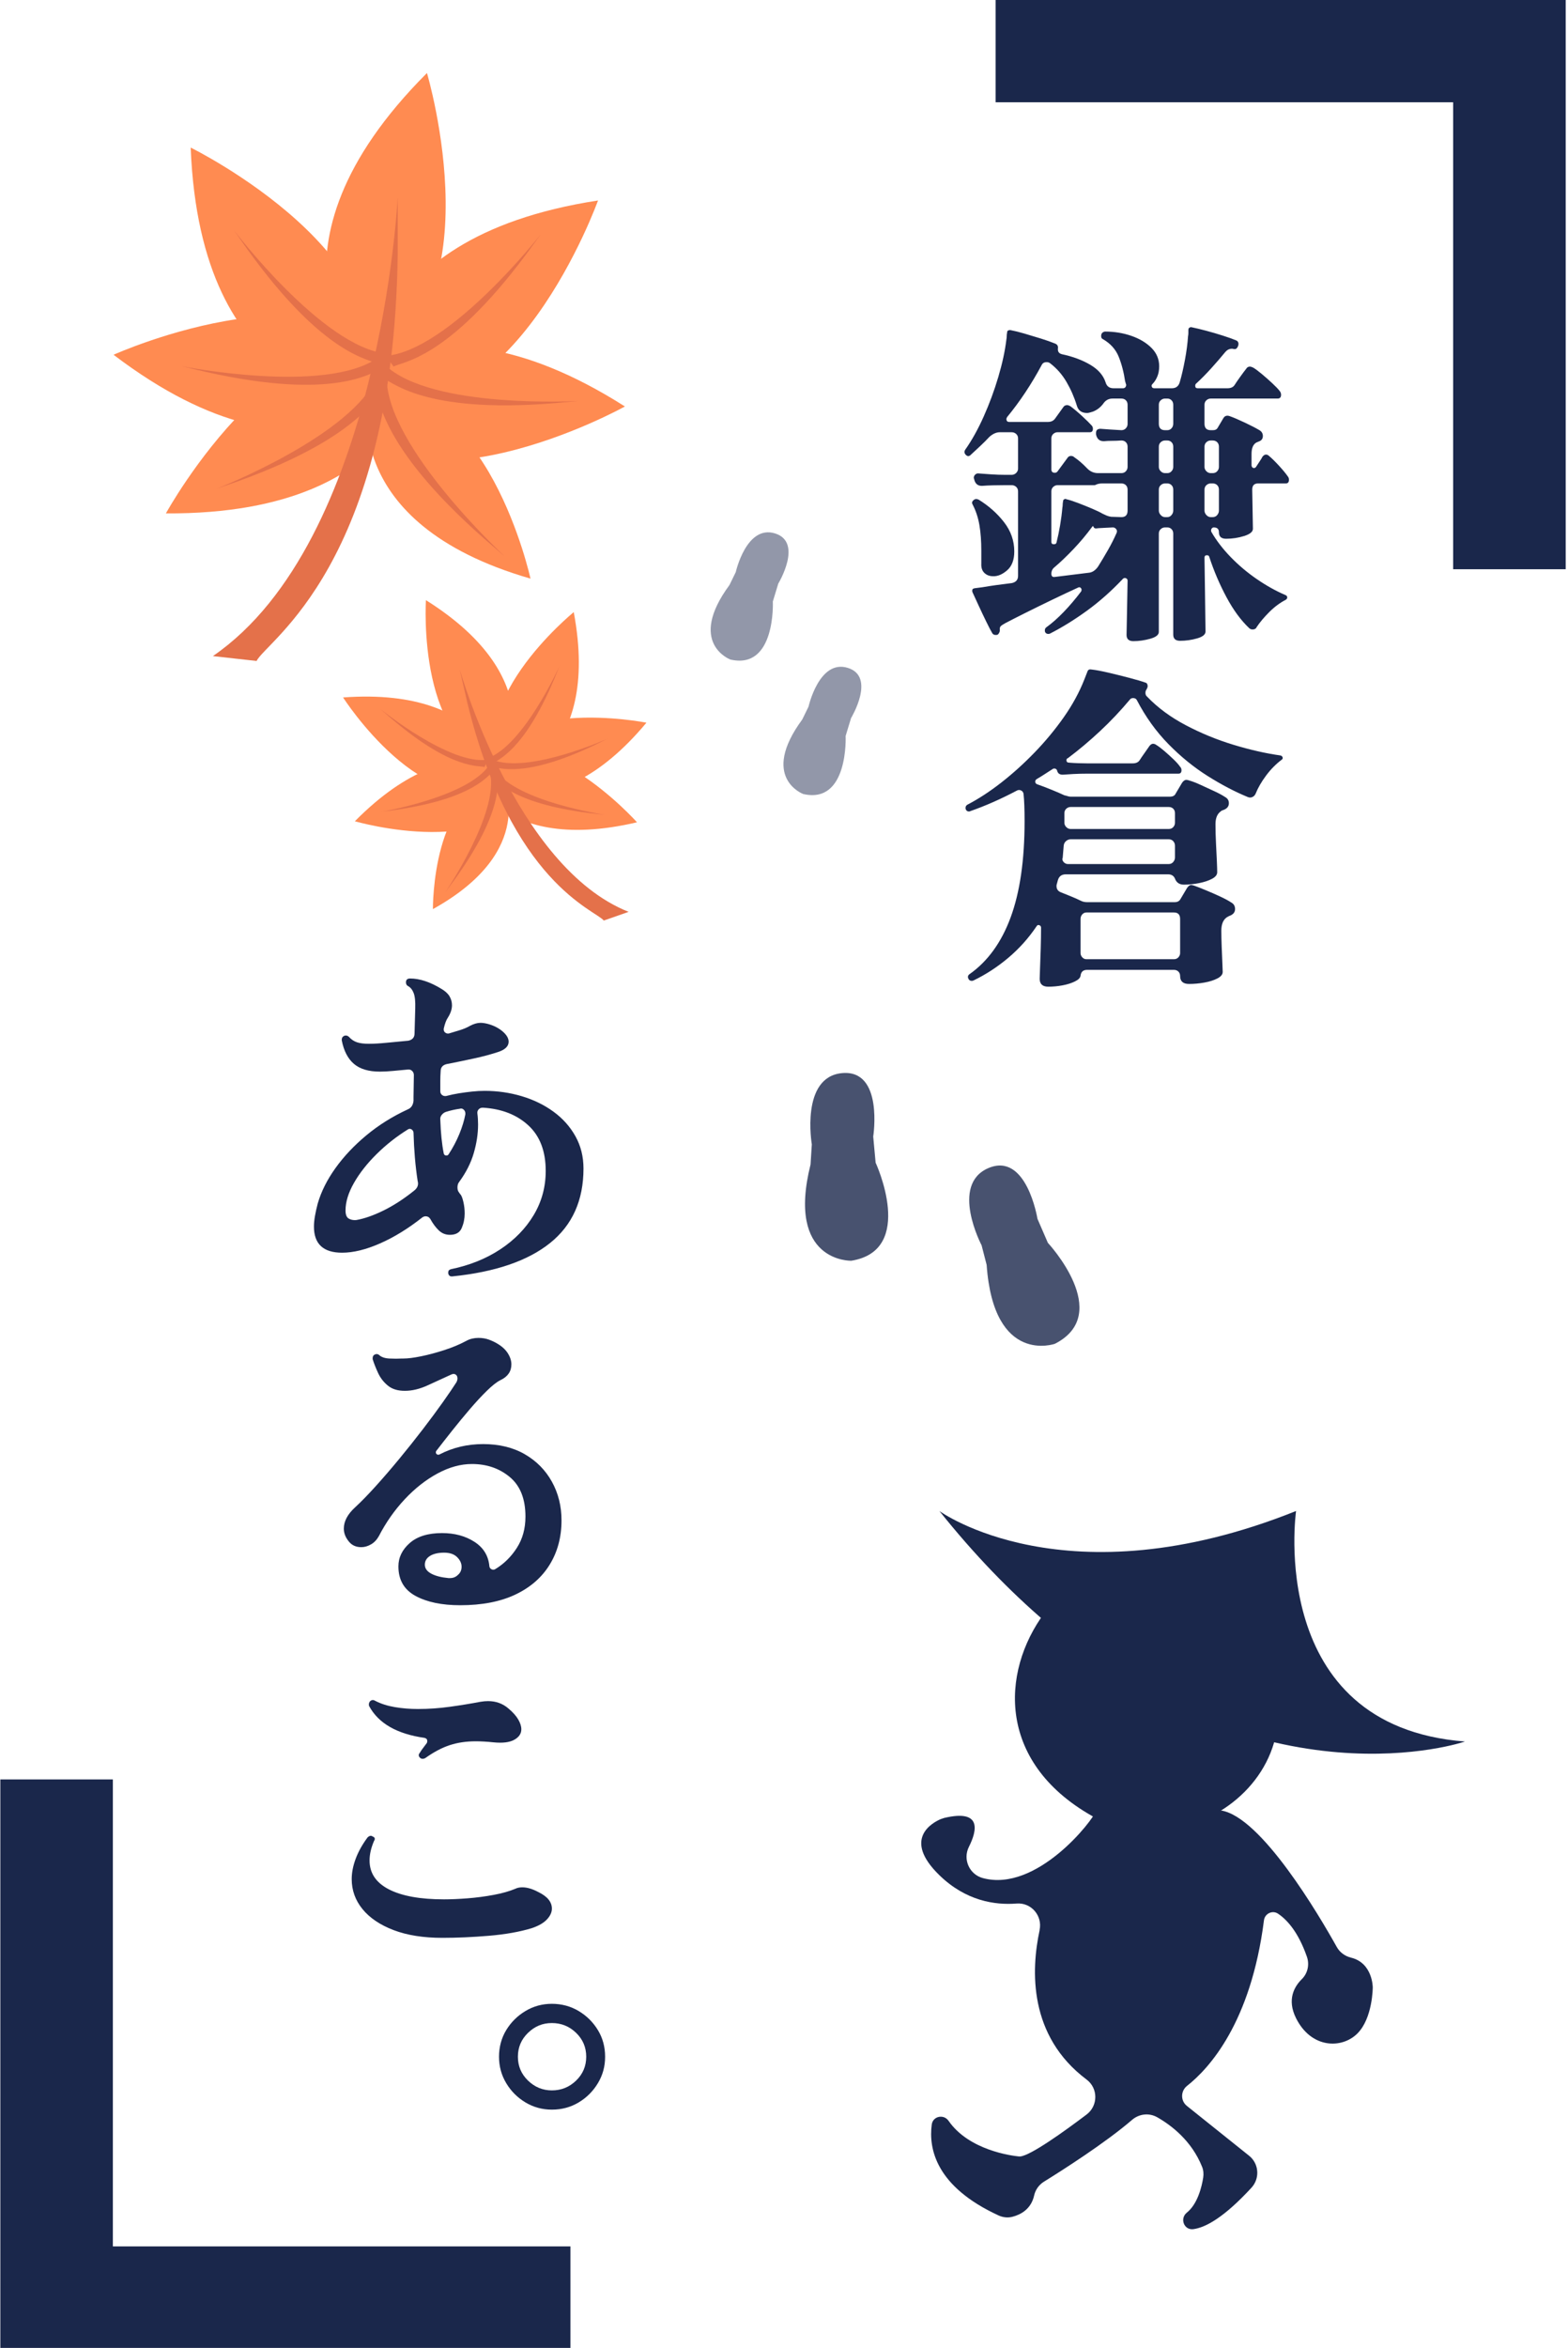 <?xml version="1.0" encoding="UTF-8"?>
<svg id="_レイヤー_6" data-name="レイヤー 6" xmlns="http://www.w3.org/2000/svg" viewBox="0 0 274 410">
  <defs>
    <style>
      .cls-1 {
        fill: #ff5b0a;
      }

      .cls-2 {
        fill: none;
      }

      .cls-3 {
        opacity: .8;
      }

      .cls-4 {
        fill: #1a274b;
      }

      .cls-5 {
        fill: #d93700;
      }

      .cls-6 {
        opacity: .71;
      }

      .cls-7 {
        opacity: .6;
      }
    </style>
  </defs>
  <g>
    <path class="cls-4" d="M79.04,222.89h-.12c-.32,0-.52-.18-.6-.54v-.12c0-.32.16-.52.48-.6,3.28-.68,6.16-1.84,8.64-3.48s4.42-3.63,5.82-5.97c1.4-2.34,2.1-4.91,2.1-7.71,0-3.44-1.01-6.09-3.03-7.95-2.02-1.86-4.65-2.89-7.89-3.09h-.12c-.28,0-.51.1-.69.3-.18.2-.25.44-.21.72.04.28.07.59.09.93.02.34.03.67.03.99,0,1.6-.25,3.26-.75,4.98-.5,1.72-1.35,3.4-2.55,5.04-.2.24-.3.56-.3.96,0,.36.08.64.24.84.16.24.28.4.36.48.16.24.31.67.45,1.29.14.62.21,1.27.21,1.95,0,.88-.17,1.72-.51,2.52-.34.8-1.03,1.2-2.07,1.2-.76,0-1.41-.26-1.95-.78-.54-.52-1.03-1.18-1.47-1.98-.2-.32-.48-.48-.84-.48-.16,0-.34.06-.54.18-2.48,1.96-4.95,3.48-7.41,4.56s-4.67,1.62-6.63,1.62c-3.28,0-4.92-1.52-4.92-4.56,0-.56.06-1.18.18-1.86.12-.68.28-1.4.48-2.16.6-2.08,1.63-4.14,3.09-6.18s3.26-3.95,5.4-5.73c2.14-1.78,4.55-3.29,7.23-4.53.6-.24.94-.74,1.02-1.5v-.66l.06-3.84c0-.28-.1-.52-.3-.72-.2-.2-.46-.28-.78-.24-.88.08-1.74.16-2.58.24-.84.08-1.6.12-2.28.12-1.96,0-3.47-.45-4.53-1.35-1.06-.9-1.77-2.27-2.13-4.11v-.12c0-.32.14-.54.42-.66.04-.04.14-.06.3-.06.2,0,.38.08.54.24.4.44.86.75,1.38.93.52.18,1.22.27,2.1.27s1.88-.06,3.12-.18l3.78-.36c.72-.16,1.08-.58,1.08-1.26l.12-4.38c.04-1.2-.05-2.09-.27-2.67-.22-.58-.55-.99-.99-1.23-.24-.12-.36-.34-.36-.66,0-.44.24-.66.72-.66,1.68,0,3.5.6,5.46,1.8.68.4,1.16.84,1.44,1.32.28.48.42,1,.42,1.56,0,.68-.24,1.4-.72,2.16-.28.4-.52,1.04-.72,1.92v.18c0,.2.09.37.27.51.18.14.39.19.63.15.68-.2,1.34-.4,1.98-.6.64-.2,1.2-.44,1.68-.72.68-.36,1.3-.54,1.86-.54.36,0,.78.06,1.26.18,1.04.28,1.91.72,2.61,1.32.7.6,1.05,1.2,1.05,1.8,0,.8-.62,1.4-1.86,1.8-1.2.4-2.58.77-4.14,1.11-1.56.34-3.16.67-4.8.99-.72.16-1.08.58-1.08,1.26-.04.56-.06,1.13-.06,1.71v1.77c0,.28.1.5.3.66.2.16.44.22.72.18.76-.2,1.52-.36,2.28-.48.76-.12,1.52-.22,2.28-.3.36-.04.72-.07,1.08-.09.36-.02.72-.03,1.08-.03,2.24,0,4.4.31,6.48.93,2.08.62,3.93,1.52,5.55,2.7,1.62,1.18,2.9,2.61,3.84,4.29.94,1.68,1.41,3.56,1.41,5.64,0,5.56-1.95,9.9-5.85,13.02-3.9,3.12-9.59,5.06-17.07,5.82ZM62.24,213.05c1.4-.24,2.98-.79,4.74-1.65,1.76-.86,3.54-2.01,5.34-3.45.64-.48.86-1.06.66-1.74-.4-2.6-.64-5.42-.72-8.46-.04-.24-.16-.42-.36-.54s-.4-.12-.6,0c-2,1.24-3.83,2.68-5.49,4.32-1.66,1.64-2.98,3.32-3.96,5.04-.98,1.72-1.47,3.32-1.47,4.8,0,.72.18,1.19.54,1.41.36.22.8.31,1.32.27ZM78.38,201.59c.76-1.16,1.39-2.35,1.89-3.57.5-1.22.85-2.37,1.05-3.45v-.12c0-.28-.1-.51-.3-.69-.2-.18-.42-.23-.66-.15-.84.12-1.64.3-2.4.54-.28.08-.53.25-.75.51-.22.26-.31.55-.27.87.04,1.16.11,2.23.21,3.21.1.98.23,1.87.39,2.67.04.2.16.32.36.36.2.04.36-.02.48-.18Z"/>
    <path class="cls-4" d="M80.42,280.31c-3.2,0-5.8-.54-7.8-1.62-2-1.08-3-2.8-3-5.16,0-1.56.66-2.92,1.98-4.08,1.32-1.16,3.2-1.74,5.64-1.74,2.2,0,4.09.51,5.67,1.53,1.58,1.02,2.45,2.45,2.61,4.29.04.24.17.41.39.51.22.1.43.09.63-.03,1.52-.92,2.78-2.16,3.78-3.72s1.5-3.38,1.5-5.46c0-3.08-.91-5.38-2.73-6.9-1.82-1.52-4.03-2.28-6.63-2.28-1.96,0-3.96.55-6,1.65-2.04,1.1-3.95,2.6-5.73,4.5-1.78,1.9-3.29,4.05-4.53,6.45-.36.64-.82,1.12-1.38,1.44-.56.32-1.12.48-1.68.48-.92,0-1.64-.32-2.16-.96-.6-.72-.9-1.48-.9-2.28,0-1.28.66-2.52,1.98-3.72,1.04-.96,2.23-2.18,3.57-3.66,1.34-1.48,2.72-3.08,4.14-4.8,1.42-1.72,2.79-3.44,4.11-5.16,1.32-1.72,2.49-3.3,3.51-4.74,1.02-1.44,1.81-2.6,2.37-3.48.12-.24.18-.46.18-.66,0-.32-.11-.55-.33-.69-.22-.14-.49-.13-.81.03-1.24.56-2.57,1.17-3.99,1.83-1.42.66-2.77.99-4.05.99s-2.23-.3-2.97-.9c-.74-.6-1.31-1.33-1.71-2.19-.4-.86-.72-1.67-.96-2.43v-.18c0-.28.1-.48.3-.6.16-.08.28-.12.36-.12.2,0,.36.06.48.18.4.36.99.56,1.77.6.78.04,1.53.04,2.25,0h.24c.76,0,1.78-.13,3.06-.39,1.28-.26,2.63-.62,4.05-1.08,1.42-.46,2.69-.99,3.81-1.59.36-.2.72-.34,1.08-.42.36-.08.72-.12,1.08-.12.68,0,1.29.1,1.83.3.54.2,1.01.42,1.41.66.84.48,1.47,1.05,1.89,1.71.42.66.63,1.31.63,1.95,0,1.24-.64,2.16-1.92,2.76-.64.32-1.43.94-2.37,1.86-.94.92-1.94,2-3,3.24-1.06,1.24-2.09,2.49-3.09,3.75-1,1.26-1.9,2.41-2.7,3.45-.08.08-.12.18-.12.3,0,.16.07.28.21.36.14.08.29.08.45,0,2.32-1.2,4.86-1.8,7.62-1.8s5.22.59,7.26,1.77c2.04,1.18,3.62,2.78,4.74,4.8,1.12,2.02,1.68,4.27,1.68,6.75,0,2.92-.69,5.5-2.07,7.74-1.38,2.24-3.38,3.98-6,5.22-2.62,1.24-5.83,1.86-9.63,1.86ZM78.38,275.57h.24c.56,0,1.02-.18,1.38-.54.44-.36.66-.84.66-1.44s-.26-1.16-.78-1.68c-.52-.52-1.28-.78-2.28-.78s-1.86.19-2.46.57c-.6.38-.9.89-.9,1.53s.37,1.16,1.11,1.56c.74.4,1.75.66,3.03.78Z"/>
    <path class="cls-4" d="M77.3,338.39c-3.32,0-6.16-.45-8.52-1.35-2.36-.9-4.17-2.12-5.43-3.66-1.26-1.54-1.89-3.29-1.89-5.25,0-1.12.23-2.3.69-3.54.46-1.24,1.15-2.48,2.07-3.72.32-.32.62-.38.9-.18.4.16.48.42.24.78-.52,1.2-.78,2.34-.78,3.42,0,2.2,1.13,3.88,3.39,5.04,2.26,1.16,5.47,1.74,9.63,1.74,1.2,0,2.57-.06,4.11-.18,1.54-.12,3.06-.32,4.56-.6,1.5-.28,2.77-.64,3.81-1.08.32-.16.72-.24,1.2-.24.84,0,1.78.28,2.82.84,1.56.76,2.34,1.72,2.34,2.88,0,.64-.29,1.27-.87,1.89-.58.62-1.47,1.13-2.67,1.53-2.12.64-4.61,1.08-7.47,1.32-2.86.24-5.57.36-8.13.36ZM74.3,307.01c-.16.08-.3.12-.42.12-.2,0-.36-.06-.48-.18-.28-.28-.3-.56-.06-.84.16-.28.35-.56.57-.84.22-.28.43-.56.63-.84.08-.08.12-.22.12-.42,0-.28-.16-.46-.48-.54-4.8-.68-8.02-2.52-9.66-5.52-.04-.08-.06-.18-.06-.3,0-.2.06-.38.18-.54.28-.28.58-.32.9-.12,1,.52,2.15.89,3.45,1.11,1.3.22,2.65.33,4.05.33,1.84,0,3.7-.13,5.58-.39,1.88-.26,3.66-.55,5.34-.87.24-.04.47-.07.69-.09.22-.02.43-.03.63-.03,1.4,0,2.6.44,3.6,1.32.76.64,1.32,1.27,1.68,1.89.36.62.54,1.19.54,1.71,0,.76-.41,1.37-1.23,1.83-.82.46-2.03.61-3.63.45-1.12-.12-2.16-.18-3.12-.18-1.64,0-3.14.22-4.5.66-1.36.44-2.8,1.2-4.32,2.28Z"/>
    <path class="cls-4" d="M96.44,368.39c-1.68,0-3.22-.42-4.62-1.26s-2.52-1.96-3.36-3.36c-.84-1.4-1.26-2.94-1.26-4.62s.42-3.27,1.26-4.65,1.96-2.49,3.36-3.33,2.94-1.26,4.62-1.26,3.28.42,4.68,1.26c1.4.84,2.52,1.95,3.36,3.33s1.26,2.93,1.26,4.65-.42,3.22-1.26,4.62c-.84,1.4-1.96,2.52-3.36,3.36-1.4.84-2.96,1.26-4.68,1.26ZM96.44,365.03c1.64,0,3.05-.57,4.23-1.71,1.18-1.14,1.77-2.53,1.77-4.17s-.59-3.03-1.77-4.17c-1.18-1.14-2.59-1.71-4.23-1.71s-2.99.57-4.17,1.71-1.77,2.53-1.77,4.17.59,3.03,1.77,4.17,2.57,1.71,4.17,1.71Z"/>
  </g>
  <g>
    <path class="cls-4" d="M198.06,111.96c-.8,0-1.2-.36-1.2-1.08,0-.24.02-1.24.06-3,.04-1.76.08-3.92.12-6.48,0-.2-.09-.34-.27-.42-.18-.08-.35-.06-.51.06-2.04,2.16-4.15,4.03-6.33,5.61-2.18,1.58-4.33,2.91-6.45,3.99-.08.04-.18.06-.3.06-.24,0-.42-.1-.54-.3-.04-.08-.06-.18-.06-.3,0-.24.08-.42.24-.54,1-.72,2.02-1.62,3.06-2.7,1.04-1.08,2.06-2.28,3.06-3.6l.06-.24c0-.16-.06-.29-.18-.39-.12-.1-.26-.11-.42-.03-1.4.64-2.93,1.36-4.59,2.16-1.66.8-3.21,1.56-4.65,2.28s-2.58,1.3-3.42,1.74c-.44.24-.73.43-.87.57-.14.14-.19.37-.15.69,0,.28-.12.54-.36.78-.08.04-.2.06-.36.06-.28,0-.48-.1-.6-.3-.24-.4-.59-1.07-1.05-2.01-.46-.94-.92-1.91-1.38-2.91-.46-1-.81-1.76-1.05-2.28-.04-.16-.04-.3,0-.42.04-.12.18-.2.42-.24l1.38-.18c.68-.12,1.45-.24,2.31-.36.86-.12,1.79-.24,2.79-.36.72-.16,1.08-.58,1.08-1.26v-14.76c0-.32-.11-.58-.33-.78-.22-.2-.49-.3-.81-.3h-1.02c-.76,0-1.51.01-2.25.03-.74.02-1.35.05-1.83.09h-.12c-.64,0-1.06-.32-1.26-.96l-.06-.24-.06-.18c0-.24.09-.44.27-.6.18-.16.39-.22.63-.18.56.04,1.26.09,2.1.15.84.06,1.7.09,2.58.09h1.02c.32,0,.59-.11.81-.33.22-.22.33-.47.33-.75v-5.28c0-.32-.11-.58-.33-.78-.22-.2-.49-.3-.81-.3h-2.04c-.6,0-1.2.26-1.8.78-.52.56-1.06,1.1-1.62,1.62-.56.52-1.12,1.04-1.68,1.56-.28.28-.56.28-.84,0-.28-.28-.32-.58-.12-.9,1.16-1.64,2.24-3.58,3.24-5.82,1-2.24,1.85-4.54,2.55-6.9.7-2.36,1.17-4.54,1.41-6.54.04-.2.06-.4.06-.6s.02-.38.06-.54c0-.24.06-.38.18-.42.16-.08.32-.1.48-.06.64.12,1.44.32,2.4.6.96.28,1.92.57,2.88.87.96.3,1.78.59,2.46.87.4.16.56.46.48.9v.12c0,.44.24.72.72.84,1.88.4,3.52,1.01,4.92,1.83,1.4.82,2.3,1.85,2.7,3.09.2.68.66,1.02,1.38,1.02h1.68c.2,0,.35-.09.45-.27.1-.18.11-.35.03-.51-.04-.08-.06-.15-.06-.21s-.02-.11-.06-.15c-.24-1.64-.62-3.1-1.14-4.38-.52-1.28-1.44-2.3-2.76-3.06-.2-.08-.3-.26-.3-.54,0-.44.22-.7.66-.78,1.64,0,3.18.25,4.62.75,1.44.5,2.61,1.2,3.51,2.1.9.9,1.35,1.97,1.35,3.21,0,.68-.11,1.28-.33,1.8-.22.52-.49.94-.81,1.26-.12.12-.18.22-.18.3,0,.32.16.48.48.48h3.06c.72,0,1.18-.36,1.38-1.08.32-1.08.62-2.37.9-3.87.28-1.5.46-2.87.54-4.11.04-.2.06-.39.06-.57v-.51c0-.24.06-.38.18-.42.12-.12.3-.14.54-.06.6.12,1.39.31,2.37.57.98.26,1.97.55,2.97.87,1,.32,1.78.6,2.34.84.24.12.36.32.36.6,0,.2-.07.41-.21.63-.14.22-.31.31-.51.27-.08,0-.15,0-.21-.03-.06-.02-.13-.03-.21-.03-.44,0-.82.18-1.14.54-.72.88-1.54,1.83-2.46,2.85-.92,1.02-1.82,1.93-2.7,2.73-.08.08-.12.2-.12.36,0,.28.14.42.42.42h5.22c.6,0,1.02-.2,1.26-.6.2-.32.53-.8.99-1.44.46-.64.79-1.08.99-1.32.16-.28.38-.42.66-.42.16,0,.36.06.6.18.4.24.91.62,1.53,1.14.62.52,1.22,1.05,1.8,1.59.58.54,1.01.99,1.29,1.35.16.2.24.42.24.66,0,.44-.2.66-.6.66h-11.7c-.28,0-.53.1-.75.3-.22.2-.33.46-.33.78v3.3c0,.76.36,1.14,1.08,1.14h.42c.4,0,.68-.16.84-.48.12-.2.28-.47.48-.81.2-.34.36-.61.48-.81.24-.4.6-.52,1.08-.36.68.24,1.57.62,2.67,1.14,1.1.52,1.95.96,2.55,1.32.4.24.6.58.6,1.02,0,.48-.24.8-.72.96l-.42.18c-.56.32-.84.98-.84,1.98v2.04c.04.24.15.38.33.42.18.04.33-.02.45-.18.2-.32.41-.64.63-.96.22-.32.39-.6.51-.84.2-.24.4-.36.6-.36s.38.08.54.24c.48.4,1.06.97,1.74,1.71.68.74,1.2,1.37,1.56,1.89.12.16.18.34.18.54,0,.44-.18.66-.54.66h-4.86c-.68,0-1.02.36-1.02,1.08l.12,6.84c0,.52-.51.94-1.53,1.26-1.02.32-2.07.48-3.15.48-.84,0-1.26-.38-1.26-1.14,0-.56-.3-.84-.9-.84-.16,0-.29.08-.39.24-.1.16-.11.34-.03.54.88,1.52,2.01,2.99,3.39,4.41,1.38,1.42,2.9,2.7,4.56,3.84,1.66,1.14,3.33,2.07,5.01,2.79.2.08.3.22.3.42,0,.16-.1.3-.3.42-1,.52-1.95,1.23-2.85,2.13-.9.9-1.63,1.77-2.19,2.61-.12.28-.36.42-.72.42-.24,0-.44-.08-.6-.24-1.44-1.36-2.76-3.16-3.96-5.4-1.2-2.24-2.2-4.58-3-7.02-.04-.2-.18-.3-.42-.3-.28,0-.42.14-.42.42.04,2.24.07,4.29.09,6.15.02,1.86.04,3.39.06,4.59.02,1.2.03,1.92.03,2.16,0,.52-.49.92-1.47,1.2-.98.28-1.97.42-2.97.42-.8,0-1.2-.36-1.2-1.08v-17.64c0-.32-.1-.58-.3-.78-.2-.2-.44-.3-.72-.3h-.42c-.28,0-.53.1-.75.3-.22.2-.33.46-.33.78v17.16c0,.52-.5.92-1.5,1.2-1,.28-1.98.42-2.94.42ZM173.52,100.62c-.6,0-1.1-.19-1.5-.57-.4-.38-.58-.93-.54-1.65v-2.22c0-1.68-.11-3.17-.33-4.47-.22-1.3-.61-2.49-1.17-3.57-.08-.16-.12-.26-.12-.3,0-.2.08-.36.24-.48.24-.24.54-.28.9-.12,1.76,1.08,3.24,2.39,4.44,3.93,1.2,1.54,1.8,3.25,1.8,5.13,0,1.48-.42,2.58-1.26,3.3s-1.66,1.06-2.46,1.02ZM191.88,82.62h4.08c.32,0,.58-.11.78-.33.2-.22.3-.47.3-.75v-3.54c0-.32-.1-.58-.3-.78-.2-.2-.46-.3-.78-.3-.56.04-1.1.06-1.62.06s-.98.02-1.38.06h-.12c-.64,0-1.06-.32-1.26-.96l-.06-.24v-.24c0-.48.26-.72.78-.72.44.04.99.08,1.65.12.66.04,1.33.08,2.01.12.32,0,.58-.11.78-.33.2-.22.3-.47.3-.75v-3.36c0-.32-.1-.58-.3-.78-.2-.2-.46-.3-.78-.3h-1.56c-.68,0-1.22.3-1.62.9-.48.64-1.08,1.1-1.8,1.38-.16.04-.33.09-.51.15-.18.06-.35.09-.51.09-.96,0-1.56-.44-1.8-1.32-.44-1.44-1.04-2.81-1.8-4.11-.76-1.3-1.72-2.39-2.88-3.27-.16-.12-.36-.18-.6-.18-.4,0-.68.16-.84.48-1.8,3.36-3.82,6.4-6.06,9.12-.08.16-.12.26-.12.3,0,.36.16.54.48.54h6.78c.56,0,.98-.2,1.26-.6.2-.28.43-.6.69-.96s.49-.68.69-.96c.16-.28.4-.42.72-.42.12,0,.3.06.54.18.6.44,1.29,1.02,2.07,1.74.78.72,1.33,1.26,1.65,1.62.16.16.24.36.24.6,0,.4-.18.6-.54.6h-5.64c-.28,0-.53.1-.75.3-.22.2-.33.46-.33.78v5.4c0,.4.2.6.6.6.2,0,.36-.08.48-.24l1.68-2.28c.16-.28.38-.42.66-.42.24,0,.44.08.6.24.72.48,1.48,1.14,2.28,1.98.52.52,1.14.78,1.86.78ZM184.62,94.74c.24-.96.45-1.97.63-3.03.18-1.06.31-2.07.39-3.03.04-.2.06-.39.06-.57s.02-.35.06-.51c0-.24.08-.38.24-.42.08-.08.2-.08.36,0,.52.12,1.2.34,2.04.66.84.32,1.66.65,2.46.99.8.34,1.4.63,1.8.87.24.12.48.23.72.33.24.1.5.17.78.21.32,0,.63.01.93.03.3.02.59.03.87.03.72,0,1.08-.38,1.08-1.14v-3.66c0-.32-.1-.58-.3-.78-.2-.2-.46-.3-.78-.3h-3.36c-.44,0-.82.08-1.14.24-.04.04-.12.06-.24.06h-6.42c-.28,0-.53.1-.75.3-.22.2-.33.46-.33.78v8.82c0,.28.14.42.42.42s.44-.1.48-.3ZM184.38,100.74l5.82-.72c.64-.04,1.2-.4,1.68-1.08.6-.96,1.18-1.93,1.74-2.91.56-.98,1.06-1.97,1.5-2.97.04-.08.06-.18.06-.3,0-.16-.07-.31-.21-.45-.14-.14-.31-.21-.51-.21-.64.04-1.23.07-1.77.09-.54.02-.93.05-1.17.09-.2,0-.34-.08-.42-.24,0-.08-.03-.13-.09-.15-.06-.02-.11.01-.15.09-1,1.36-2.09,2.66-3.27,3.9-1.18,1.24-2.29,2.3-3.33,3.18-.36.28-.54.66-.54,1.14,0,.44.22.62.66.54ZM203.58,75.12h.42c.28,0,.52-.11.72-.33.2-.22.3-.49.3-.81v-3.3c0-.32-.1-.58-.3-.78-.2-.2-.44-.3-.72-.3h-.42c-.28,0-.53.1-.75.3-.22.2-.33.46-.33.78v3.3c0,.76.36,1.14,1.08,1.14ZM203.58,82.62h.42c.28,0,.52-.11.72-.33.2-.22.3-.47.3-.75v-3.54c0-.32-.1-.58-.3-.78-.2-.2-.44-.3-.72-.3h-.42c-.28,0-.53.1-.75.3-.22.2-.33.46-.33.78v3.54c0,.28.11.53.33.75.22.22.47.33.75.33ZM203.58,90.3h.42c.28,0,.52-.12.72-.36.2-.24.3-.5.3-.78v-3.66c0-.32-.1-.58-.3-.78-.2-.2-.44-.3-.72-.3h-.42c-.28,0-.53.1-.75.3-.22.2-.33.46-.33.78v3.66c0,.28.11.54.33.78.22.24.47.36.75.36ZM211.56,82.62h.36c.32,0,.58-.11.78-.33.2-.22.3-.47.3-.75v-3.54c0-.32-.1-.58-.3-.78-.2-.2-.46-.3-.78-.3h-.36c-.28,0-.53.1-.75.3-.22.2-.33.46-.33.78v3.54c0,.28.11.53.33.75.22.22.47.33.75.33ZM211.56,90.3h.36c.32,0,.58-.12.78-.36.2-.24.3-.5.3-.78v-3.66c0-.32-.1-.58-.3-.78-.2-.2-.46-.3-.78-.3h-.36c-.28,0-.53.1-.75.3-.22.2-.33.46-.33.78v3.66c0,.28.11.54.33.78.22.24.47.36.75.36Z"/>
    <path class="cls-4" d="M183.18,172.3c-1,0-1.5-.46-1.5-1.38,0-.24.02-.85.06-1.83.04-.98.08-2.12.12-3.42.04-1.3.06-2.53.06-3.69,0-.2-.1-.34-.3-.42-.2-.08-.36-.02-.48.18-1.4,2.08-3.05,3.92-4.95,5.52-1.9,1.6-3.93,2.92-6.09,3.96-.08.04-.18.06-.3.06-.24,0-.42-.1-.54-.3-.08-.16-.12-.28-.12-.36,0-.2.08-.36.24-.48,3.2-2.24,5.61-5.56,7.23-9.96,1.62-4.4,2.43-10,2.43-16.8,0-2.04-.06-3.62-.18-4.74-.04-.28-.18-.48-.42-.6-.24-.12-.48-.12-.72,0-2.8,1.48-5.52,2.68-8.16,3.6-.04.04-.12.06-.24.06-.28,0-.46-.12-.54-.36-.04-.04-.06-.12-.06-.24,0-.28.12-.48.36-.6,1.92-1,3.88-2.28,5.88-3.84,2-1.56,3.94-3.31,5.82-5.25,1.88-1.94,3.58-3.99,5.1-6.15,1.52-2.16,2.72-4.36,3.6-6.6l.54-1.38c.04-.16.14-.28.3-.36.12-.04.28-.04.48,0,.72.08,1.68.26,2.88.54,1.2.28,2.41.58,3.63.9,1.22.32,2.17.6,2.85.84.16.04.27.14.33.3.06.16.07.34.03.54-.04.04-.07.1-.09.18-.02.08-.05.14-.09.18-.12.16-.18.36-.18.6,0,.28.1.5.3.66,1.84,1.92,4.09,3.58,6.75,4.98,2.66,1.4,5.44,2.54,8.34,3.42,2.9.88,5.63,1.5,8.19,1.86.2.04.33.15.39.33.06.18-.01.33-.21.45-1,.76-1.9,1.68-2.7,2.76-.8,1.08-1.4,2.12-1.8,3.12-.12.28-.31.48-.57.6-.26.12-.53.12-.81,0-2.24-.92-4.57-2.14-6.99-3.66-2.42-1.52-4.71-3.38-6.87-5.58-2.16-2.2-4-4.76-5.52-7.68-.12-.24-.34-.36-.66-.36-.24,0-.42.08-.54.24-1.64,1.96-3.38,3.8-5.22,5.52-1.84,1.72-3.72,3.3-5.64,4.74-.16.04-.24.16-.24.36,0,.28.16.42.48.42.48.04.99.07,1.53.09.54.02,1.05.03,1.53.03h8.04c.56,0,.96-.18,1.2-.54.2-.32.5-.76.9-1.32.4-.56.68-.96.84-1.2.2-.24.4-.36.6-.36s.38.06.54.18c.4.24.88.6,1.44,1.08.56.48,1.1.97,1.62,1.47.52.5.9.93,1.14,1.29.16.16.24.36.24.6,0,.4-.18.6-.54.6h-15.96c-.8,0-1.59.02-2.37.06-.78.04-1.41.08-1.89.12-.52,0-.84-.22-.96-.66-.04-.2-.15-.33-.33-.39-.18-.06-.35-.03-.51.09-.44.28-.89.57-1.35.87-.46.3-.93.59-1.41.87-.16.12-.24.26-.24.42,0,.24.12.4.36.48.8.28,1.64.6,2.52.96.88.36,1.62.68,2.22.96.2.04.39.09.57.15.18.06.35.09.51.09h17.34c.52,0,.86-.18,1.02-.54l1.14-1.92c.24-.32.48-.48.72-.48.12,0,.3.04.54.12.56.16,1.23.42,2.01.78s1.56.72,2.34,1.08c.78.36,1.41.7,1.89,1.02.44.24.66.6.66,1.08,0,.52-.28.9-.84,1.14-.12.04-.23.08-.33.12-.1.04-.19.1-.27.18-.6.44-.9,1.18-.9,2.22s.03,2.2.09,3.36c.06,1.16.11,2.19.15,3.09.04.9.06,1.55.06,1.95,0,.44-.3.82-.9,1.14-.6.32-1.35.57-2.25.75-.9.18-1.79.27-2.67.27-.72,0-1.22-.3-1.5-.9-.2-.6-.62-.9-1.26-.9h-17.88c-.72,0-1.18.34-1.38,1.02l-.18.66c-.04.08-.06.2-.06.36,0,.52.24.88.72,1.08.6.24,1.22.49,1.86.75.64.26,1.2.51,1.68.75.32.16.68.24,1.08.24h15.3c.48,0,.82-.18,1.02-.54l1.14-1.92c.24-.36.48-.54.72-.54.12,0,.3.04.54.12.56.2,1.25.47,2.07.81.82.34,1.64.7,2.46,1.08.82.38,1.47.73,1.95,1.05.44.24.66.62.66,1.14s-.28.9-.84,1.14c-.12.04-.23.09-.33.15s-.19.11-.27.15c-.64.44-.96,1.22-.96,2.34,0,.76.02,1.67.06,2.73.04,1.06.08,2.02.12,2.88.04.86.06,1.39.06,1.59,0,.44-.31.82-.93,1.14-.62.32-1.38.56-2.28.72-.9.16-1.79.24-2.67.24-1.04,0-1.56-.46-1.56-1.38,0-.32-.1-.58-.3-.78-.2-.2-.46-.3-.78-.3h-15.18c-.68,0-1.06.34-1.14,1.02-.04.36-.36.69-.96.99-.6.3-1.32.53-2.16.69-.84.16-1.68.24-2.52.24ZM186.6,150.88h17.64c.32,0,.58-.12.78-.36.2-.24.3-.5.3-.78v-2.04c0-.32-.1-.59-.3-.81-.2-.22-.46-.33-.78-.33h-17.16c-.28,0-.54.1-.78.3-.24.2-.38.46-.42.78l-.18,2.16s-.01.07-.03.09c-.02.02-.03.05-.03.09,0,.24.1.45.3.63.2.18.42.27.66.27ZM187.08,144.76h17.16c.32,0,.58-.11.78-.33.2-.22.3-.47.3-.75v-1.68c0-.32-.1-.58-.3-.78-.2-.2-.46-.3-.78-.3h-17.16c-.28,0-.53.1-.75.3-.22.2-.33.46-.33.78v1.68c0,.28.11.53.33.75.22.22.47.33.75.33ZM189.84,167.5h15.3c.32,0,.58-.11.78-.33.2-.22.3-.47.3-.75v-5.94c0-.76-.36-1.14-1.08-1.14h-15.3c-.28,0-.52.11-.72.33-.2.22-.3.49-.3.81v5.94c0,.28.1.53.3.75.2.22.44.33.72.33Z"/>
  </g>
  <polygon class="cls-4" points="19.72 392.27 19.72 310.73 .06 310.73 .06 410.4 99.68 410.4 99.68 392.27 19.72 392.27"/>
  <polygon class="cls-4" points="253.93 17.86 253.93 99.4 273.6 99.4 273.6 -.27 173.98 -.27 173.98 17.86 253.93 17.86"/>
  <g class="cls-3">
    <g class="cls-7">
      <path class="cls-4" d="M140.31,138.63s-7.58-2.86-.12-12.99l1.1-2.25s1.85-8.29,6.84-6.77.59,8.77.59,8.77l-.95,3.12s.55,12.03-7.46,10.13Z"/>
    </g>
    <g class="cls-7">
      <path class="cls-4" d="M127.59,115.15s-7.58-2.86-.12-12.99l1.1-2.25s1.85-8.29,6.84-6.77c4.99,1.53.59,8.77.59,8.77l-.95,3.12s.55,12.03-7.46,10.13Z"/>
    </g>
    <path class="cls-4" d="M184.36,234.65s-10.71,3.84-11.95-13.78l-.88-3.41s-5.57-10.56,1.15-13.47,8.61,8.84,8.61,8.84l1.82,4.2s11.54,12.36,1.24,17.62Z"/>
    <path class="cls-4" d="M148.72,220.15s-11.37.32-7.08-16.81l.22-3.51s-2.02-11.76,5.28-12.44,5.45,11.08,5.45,11.08l.42,4.56s7.13,15.33-4.29,17.13Z"/>
  </g>
  <g>
    <path class="cls-4" d="M226.48,263.86s-5.37,37.57,29.52,40.25c0,0-34.9,12.01-73.42-21-6.09-5.22-12.27-11.56-18.42-19.25,0,0,22.06,16.1,62.31,0Z"/>
    <path class="cls-4" d="M191.59,317.53c17.04,9.17,45.62-10.73,24.15-37.57-21.47-26.84-59.04,18.78-24.15,37.57Z"/>
    <path class="cls-4" d="M181.67,337.04c-1.51,6.99-1.96,18.48,8.21,26.1,2.03,1.52,2.02,4.57,0,6.1-4.05,3.06-9.71,7.1-11.56,7.32-.11.01-.2,0-.31,0-1.21-.12-8.68-1.06-12.25-6.21-.84-1.22-2.74-.83-2.94.63-.57,4.24.72,10.85,11.68,15.89.77.35,1.64.44,2.45.22,1.35-.35,3.22-1.28,3.76-3.71.22-1,.84-1.86,1.7-2.4,3.23-2,10.75-6.79,15.42-10.81,1.22-1.05,2.96-1.25,4.37-.46,2.45,1.39,6.03,4.09,7.86,8.67.24.6.29,1.25.19,1.89-.25,1.58-.96,4.58-2.85,6.1-1.29,1.03-.5,3.11,1.14,2.89,2.13-.29,5.36-2.04,10.14-7.23,1.4-1.52,1.36-3.86-.1-5.32h0c-.11-.09-.21-.19-.32-.28l-10.86-8.69c-1.13-.9-1.1-2.61.03-3.5,3.85-3.03,11.16-11.01,13.44-28.92.15-1.16,1.47-1.8,2.44-1.16,1.52,1.01,3.53,3.12,5.07,7.55.47,1.36.13,2.89-.9,3.9-1.3,1.28-2.63,3.55-1.01,6.8,2.68,5.37,8.05,5.37,10.73,2.68,2.68-2.68,2.68-8.05,2.68-8.05,0,0,0-4.27-3.8-5.19-1.05-.26-1.95-.91-2.48-1.85-3.07-5.5-13.2-22.75-20.23-23.85,0,0-19.14-6.74-21.81,0-.53,1.73-10.41,14.33-19.8,11.81-2.37-.63-3.55-3.27-2.45-5.46,1.46-2.9,2.26-6.6-4.3-5.05l-.63.21c-1.47.63-6.72,3.49-.23,9.79,4.62,4.49,9.69,5.25,13.48,4.95,2.56-.21,4.57,2.12,4.03,4.63Z"/>
  </g>
  <g class="cls-6">
    <path class="cls-1" d="M88.16,133.4s8.5-14.65-13.73-28.6c0,0-1.7,26.41,13.73,28.6Z"/>
    <path class="cls-1" d="M87.94,136.72s-1.81-16.84-27.99-14.93c0,0,14.26,22.3,27.99,14.93Z"/>
    <path class="cls-1" d="M88.57,136.39s16.53-3.7,11.69-29.5c0,0-20.55,16.68-11.69,29.5Z"/>
    <path class="cls-1" d="M82.77,135.96s13.37,10.4,30.19-9.76c0,0-25.94-5.24-30.19,9.76Z"/>
    <path class="cls-1" d="M81.32,133.25s4.44,16.35,29.99,10.34c0,0-17.59-19.78-29.99-10.34Z"/>
    <path class="cls-1" d="M92.91,136.23s-12.45-11.48-30.9,7.18c0,0,25.41,7.4,30.9-7.18Z"/>
    <path class="cls-1" d="M87.91,136.42s6.18,12.11-12.26,22.33c0,0-.21-21.25,12.26-22.33Z"/>
    <path class="cls-5" d="M80.33,116.89s9.78,34.54,29.52,42.34c0,0-4.34,1.52-4.34,1.52-1.43-1.82-16.16-6.53-23.86-38.09l-1.32-5.77Z"/>
    <path class="cls-5" d="M97.8,116.26s-6.33,14.03-12.68,16.18c0,0,1.06.89,1.06.89.59-.69,5.22-1.83,10.65-14.72l.97-2.36Z"/>
    <path class="cls-5" d="M106.26,128.96s-14.04,6.3-20.23,3.69c0,0,.2,1.37.2,1.37.9-.12,5.11,2.09,17.73-3.94l2.29-1.13Z"/>
    <path class="cls-5" d="M105.56,142.26s-15.22-2.26-19.03-7.79c0,0-.57,1.27-.57,1.27.82.38,3.18,4.52,17.06,6.24l2.54.29Z"/>
    <path class="cls-5" d="M66.61,123.92s11.96,9.69,18.61,8.75c0,0-.55,1.28-.55,1.28-.84-.35-5.48.71-16.13-8.35l-1.93-1.67Z"/>
    <path class="cls-5" d="M66.64,141.76s15.17-2.57,18.87-8.18c0,0,.6,1.25.6,1.25-.81.4-3.09,4.58-16.93,6.58l-2.53.34Z"/>
    <path class="cls-5" d="M77.82,155.8s9.42-13.79,7.82-20.89c0,0,1.43.48,1.43.48-.3.93,1.26,5.86-7.61,18.18l-1.64,2.23Z"/>
  </g>
  <g class="cls-6">
    <path class="cls-1" d="M62.91,64.43s-19.3-20.68,11.7-51.68c0,0,12.61,42.37-11.7,51.68Z"/>
    <path class="cls-1" d="M64.49,69.75s-3.32-28.1,40.01-34.74c0,0-14.91,41.61-40.01,34.74Z"/>
    <path class="cls-1" d="M63.34,69.44s-28.29.14-30.02-43.67c0,0,39.67,19.49,30.02,43.67Z"/>
    <path class="cls-1" d="M72.63,66.59s-17.9,21.91-52.79-4.64c0,0,40.29-18.19,52.79,4.64Z"/>
    <path class="cls-1" d="M73.97,61.63s-1.14,28.27-44.98,28.02c0,0,21.27-38.75,44.98-28.02Z"/>
    <path class="cls-1" d="M56.21,70.8s15.99-23.34,52.99.18c0,0-38.61,21.51-52.99-.18Z"/>
    <path class="cls-1" d="M64.43,69.25s-5.54,22.03,28.27,31.79c0,0-7.58-34.67-28.27-31.79Z"/>
    <path class="cls-5" d="M69.49,34.63s-3.05,59.88-32.29,79.94c0,0,7.64.85,7.64.85,1.65-3.5,23.87-16.66,24.66-70.9v-9.88Z"/>
    <path class="cls-5" d="M40.81,40.12s15.53,20.48,26.68,21.62c0,0-1.4,1.85-1.4,1.85-1.22-.9-9.17-1.03-22.82-19.99l-2.46-3.49Z"/>
    <path class="cls-5" d="M31.77,63.95s25.21,5.02,34.31-1.52c0,0,.18,2.31.18,2.31-1.51.14-7.54,5.32-30.34.19l-4.15-.98Z"/>
    <path class="cls-5" d="M37.87,85.34s23.94-9.35,28.08-19.77c0,0,1.4,1.85,1.4,1.85-1.2.93-3.49,8.54-25.46,16.51l-4.02,1.41Z"/>
    <path class="cls-5" d="M94.45,40.97s-15.87,20.23-27.03,21.18c0,0,1.37,1.87,1.37,1.87,1.23-.88,9.19-.88,23.15-19.61l2.51-3.44Z"/>
    <path class="cls-5" d="M101.05,70.02s-25.66,1.47-33.76-6.28c0,0-.5,2.26-.5,2.26,1.47.34,6.73,6.31,30.02,4.41l4.25-.39Z"/>
    <path class="cls-5" d="M88.08,97.05s-20.47-18.93-20.52-31.09c0,0-2.15,1.31-2.15,1.31.84,1.41.14,10.01,19.16,26.76l3.5,3.02Z"/>
  </g>
  <rect class="cls-2" width="274" height="410"/>
</svg>